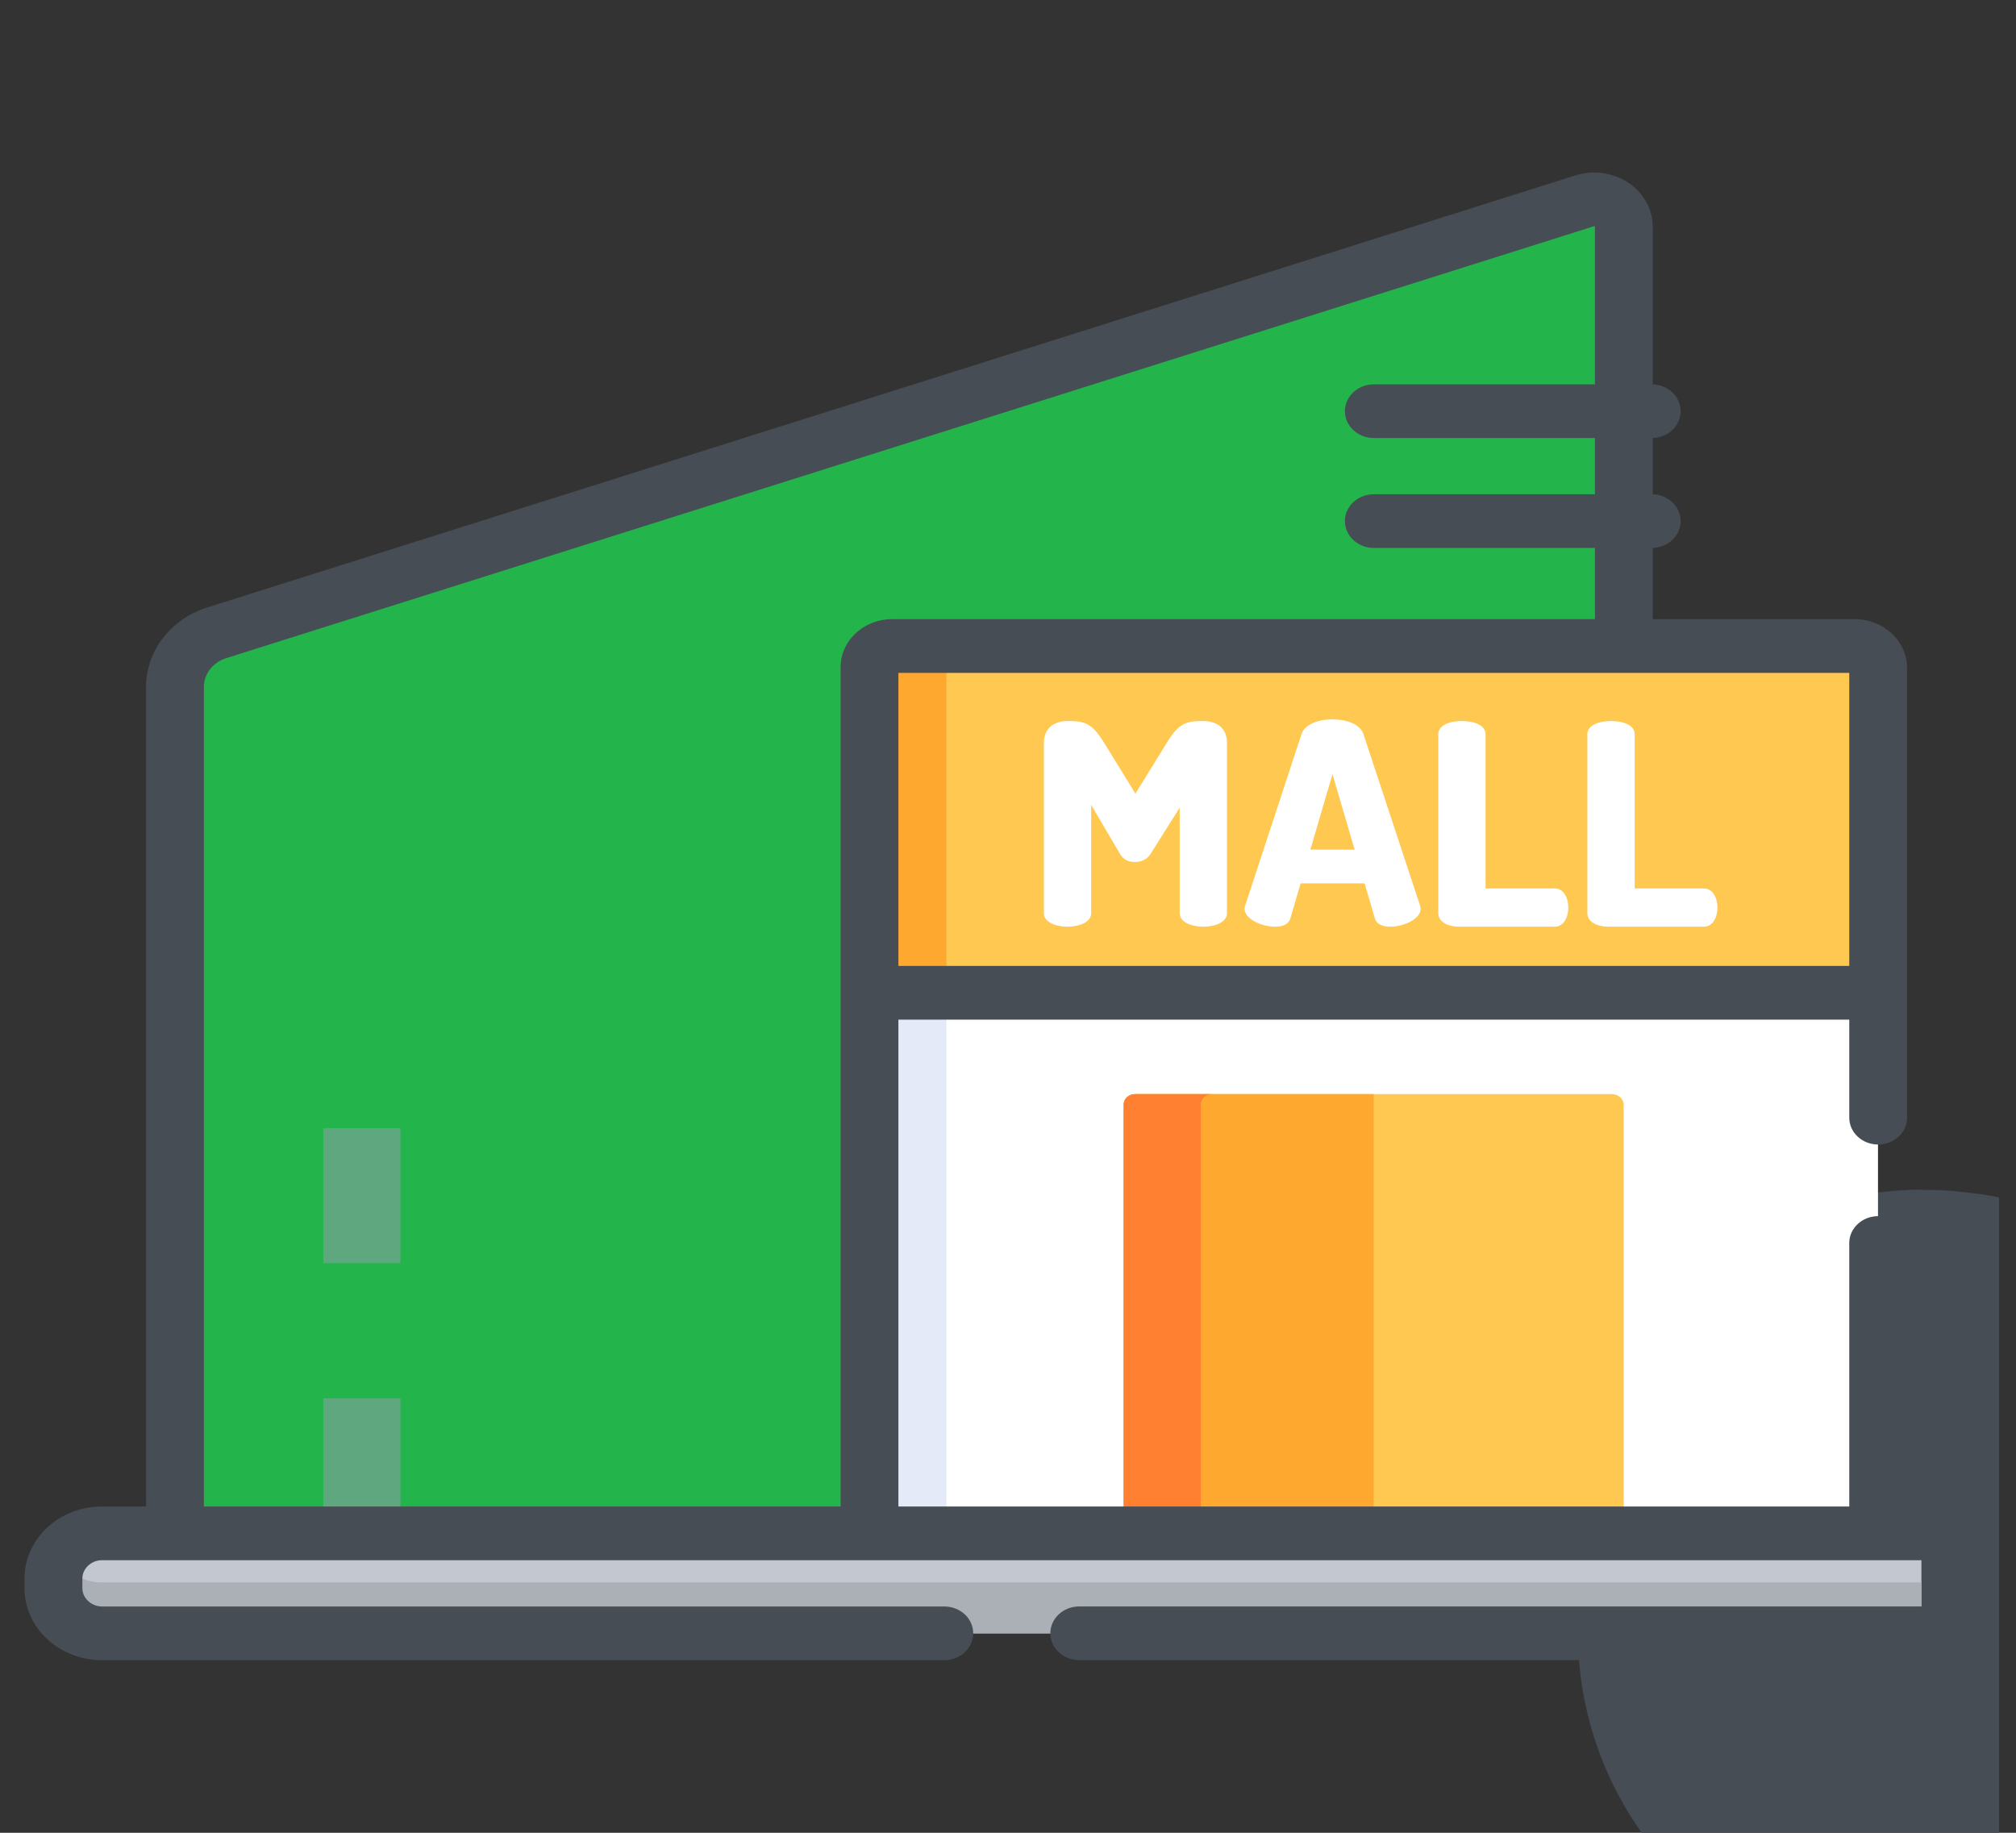 <svg width="44" height="40" viewBox="0 0 44 40" fill="none" xmlns="http://www.w3.org/2000/svg">
<rect x="0" y="0" width="44" height="40" fill="#333333" stroke="none"/>
<g clip-path="url(#clip0_3195_15591)">
<path d="M41.935 35.647C42.518 35.647 42.995 35.196 42.995 34.645V34.425C42.995 33.874 42.518 33.424 41.935 33.424" fill="#C2C7D0"/>
<path d="M41.935 35.648C42.518 35.648 42.995 35.197 42.995 34.646V34.426C42.995 34.266 42.954 34.115 42.882 33.98C42.708 34.309 42.349 34.536 41.935 34.536" fill="#ABB0B7"/>
<path d="M41.94 35.647C42.522 35.647 42.999 35.205 42.999 34.664V34.448C42.999 33.907 42.522 33.465 41.94 33.465" stroke="#474D54" stroke-width="15" stroke-miterlimit="10" stroke-linecap="round" stroke-linejoin="round"/>
<path d="M19.142 33.466C19.142 33.007 19.142 15.395 19.142 14.717C19.142 14.462 19.365 14.255 19.64 14.255H35.438V4.953C35.438 4.541 35.002 4.251 34.581 4.384L4.728 13.811C4.182 13.983 3.815 14.459 3.815 14.994V33.466L19.142 33.466Z" fill="#23B54B"/>
<path d="M5.705 13.502L4.728 13.81C4.183 13.983 3.815 14.458 3.815 14.993V33.465H5.5V14.181C5.5 13.935 5.574 13.702 5.705 13.502Z" fill="#23B54B"/>
<path d="M40.474 14.1H19.471C19.196 14.1 18.974 14.306 18.974 14.561C18.974 15.239 18.974 33.007 18.974 33.466H40.988C40.988 33.043 40.988 14.924 40.988 14.577C40.988 14.314 40.758 14.1 40.474 14.1Z" fill="white"/>
<path d="M20.657 33.466C20.657 33.007 20.657 15.239 20.657 14.561C20.657 14.306 20.88 14.1 21.154 14.1H19.471C19.196 14.1 18.974 14.306 18.974 14.561C18.974 15.239 18.974 33.007 18.974 33.466H20.657Z" fill="#E4EAF8"/>
<path d="M40.474 14.1H19.471C19.196 14.1 18.974 14.306 18.974 14.561C18.974 14.819 18.974 17.912 18.974 21.668H40.988C40.988 17.843 40.988 14.711 40.988 14.577C40.988 14.313 40.758 14.1 40.474 14.1Z" fill="#FFC850"/>
<path d="M18.974 14.561C18.974 14.819 18.974 17.912 18.974 21.668H20.657C20.657 18.005 20.657 14.84 20.657 14.561C20.657 14.306 20.88 14.1 21.154 14.1H19.471C19.2 14.1 18.974 14.303 18.974 14.561Z" fill="#FEA82F"/>
<path d="M35.183 23.879H24.771C24.635 23.879 24.524 23.981 24.524 24.108C24.524 24.444 24.524 33.237 24.524 33.465H35.438C35.438 33.255 35.438 24.288 35.438 24.116C35.438 23.985 35.324 23.879 35.183 23.879Z" fill="#FFC850"/>
<path d="M29.981 23.879H24.771C24.635 23.879 24.524 23.981 24.524 24.108C24.524 24.444 24.524 33.237 24.524 33.465H29.981V23.879Z" fill="#FEA82F"/>
<path d="M26.455 23.879H24.771C24.635 23.879 24.524 23.981 24.524 24.108C24.524 24.444 24.524 33.237 24.524 33.465H26.209C26.209 33.237 26.209 24.444 26.209 24.108C26.209 23.981 26.319 23.879 26.455 23.879Z" fill="#FF8031"/>
<path d="M15.749 30.516H7.057V33.465H15.749V30.516Z" fill="#23B54B"/>
<path d="M15.749 27.566H7.057V30.516H15.749V27.566Z" fill="#23B54B"/>
<path d="M15.749 24.617H7.057V27.567H15.749V24.617Z" fill="#23B54B"/>
<path d="M8.741 30.516H7.057V33.465H8.741V30.516Z" fill="#5FA77E"/>
<path d="M8.741 27.566H7.057V30.516H8.741V27.566Z" fill="#23B54B"/>
<path d="M8.741 24.617H7.057V27.567H8.741V24.617Z" fill="#5FA77E"/>
<path d="M15.749 24.617V22.25C15.749 21.928 15.469 21.668 15.122 21.668H7.683C7.337 21.668 7.057 21.928 7.057 22.25V24.617H15.749Z" fill="#23B54B"/>
<path d="M9.367 21.668H7.683C7.337 21.668 7.057 21.928 7.057 22.25V24.617H8.74V22.25C8.74 21.928 9.021 21.668 9.367 21.668Z" fill="#23B54B"/>
<path d="M41.936 33.426C40.916 33.426 2.599 33.426 2.222 33.426C1.64 33.426 1.163 33.876 1.163 34.427V34.647C1.163 35.198 1.64 35.648 2.222 35.648C2.584 35.648 41.431 35.648 41.936 35.648" fill="#C2C7D0"/>
<path d="M41.936 34.536C41.431 34.536 2.584 34.536 2.222 34.536C1.809 34.536 1.45 34.309 1.276 33.98C1.204 34.115 1.163 34.266 1.163 34.426V34.646C1.163 35.197 1.64 35.648 2.222 35.648C2.584 35.648 41.431 35.648 41.936 35.648" fill="#ABB0B7"/>
<path d="M25.112 18.635C25.026 18.77 24.894 18.813 24.768 18.813C24.649 18.813 24.523 18.776 24.444 18.635L23.815 17.566V19.93C23.815 20.127 23.557 20.225 23.299 20.225C23.041 20.225 22.783 20.127 22.783 19.93V16.215C22.783 15.865 23.041 15.736 23.299 15.736C23.67 15.736 23.828 15.773 24.1 16.215L24.781 17.321L25.463 16.215C25.734 15.773 25.893 15.736 26.263 15.736C26.528 15.736 26.779 15.865 26.779 16.215V19.93C26.779 20.127 26.521 20.225 26.263 20.225C26.005 20.225 25.747 20.127 25.747 19.93V17.628L25.112 18.635Z" fill="white"/>
<path d="M27.163 19.832C27.163 19.814 27.17 19.789 27.176 19.765L28.407 16.018C28.48 15.804 28.777 15.699 29.082 15.699C29.386 15.699 29.684 15.804 29.756 16.018L30.994 19.765C31 19.789 31.007 19.814 31.007 19.832C31.007 20.059 30.63 20.225 30.345 20.225C30.18 20.225 30.048 20.176 30.008 20.047L29.783 19.279H28.387L28.162 20.047C28.122 20.176 27.99 20.225 27.825 20.225C27.54 20.225 27.163 20.059 27.163 19.832ZM29.565 18.543L29.082 16.897L28.599 18.543H29.565Z" fill="white"/>
<path d="M31.84 20.225C31.616 20.225 31.391 20.127 31.391 19.93V16.025C31.391 15.822 31.649 15.736 31.907 15.736C32.165 15.736 32.423 15.822 32.423 16.025V19.39H33.931C34.13 19.39 34.229 19.599 34.229 19.808C34.229 20.017 34.13 20.225 33.931 20.225H31.84V20.225H31.84Z" fill="white"/>
<path d="M35.095 20.225C34.87 20.225 34.645 20.127 34.645 19.93V16.025C34.645 15.822 34.904 15.736 35.161 15.736C35.42 15.736 35.678 15.822 35.678 16.025V19.39H37.186C37.384 19.39 37.484 19.599 37.484 19.808C37.484 20.017 37.384 20.225 37.186 20.225H35.095V20.225H35.095Z" fill="white"/>
<path d="M20.609 35.061H2.225C1.994 35.061 1.798 34.879 1.798 34.664V34.448C1.798 34.233 1.994 34.051 2.225 34.051H41.939C42.288 34.051 42.571 33.789 42.571 33.465C42.571 33.141 42.288 32.879 41.939 32.879H41.623V27.128C41.623 26.805 41.341 26.542 40.992 26.542C40.643 26.542 40.361 26.805 40.361 27.128V32.879H19.608V22.253H40.361V24.393C40.361 24.717 40.643 24.979 40.992 24.979C41.34 24.979 41.623 24.717 41.623 24.393V14.576C41.623 14.086 41.264 13.672 40.777 13.55C40.772 13.548 40.768 13.547 40.763 13.546C40.731 13.539 40.699 13.532 40.666 13.527C40.656 13.526 40.647 13.524 40.637 13.523C40.627 13.522 40.618 13.521 40.608 13.52C40.565 13.515 40.522 13.513 40.477 13.513H36.072V11.958C36.41 11.947 36.681 11.689 36.681 11.373C36.681 11.056 36.41 10.798 36.072 10.787V9.56C36.41 9.549 36.681 9.291 36.681 8.974C36.681 8.658 36.41 8.4 36.072 8.389V4.953C36.072 4.571 35.873 4.21 35.538 3.987C35.203 3.765 34.771 3.706 34.381 3.829L4.528 13.256C3.726 13.509 3.187 14.207 3.187 14.993V32.879H2.225C1.293 32.879 0.535 33.583 0.535 34.448V34.664C0.535 35.529 1.293 36.233 2.225 36.233H20.609C20.958 36.233 21.241 35.97 21.241 35.647C21.241 35.323 20.958 35.061 20.609 35.061ZM40.361 21.081H19.608V14.685H40.361V21.081ZM4.45 14.993C4.45 14.709 4.644 14.457 4.934 14.365L34.788 4.938C34.793 4.937 34.796 4.936 34.803 4.94C34.81 4.945 34.81 4.948 34.81 4.953V8.388H29.985C29.636 8.388 29.353 8.651 29.353 8.974C29.353 9.298 29.636 9.56 29.985 9.56H34.81V10.787H29.985C29.636 10.787 29.353 11.049 29.353 11.373C29.353 11.696 29.636 11.959 29.985 11.959H34.81V13.512H19.474C19.435 13.512 19.397 13.514 19.359 13.518C19.35 13.519 19.34 13.52 19.331 13.521C19.322 13.522 19.312 13.523 19.303 13.525C19.293 13.526 19.284 13.527 19.275 13.529C19.261 13.531 19.247 13.534 19.233 13.537C18.727 13.639 18.346 14.059 18.346 14.56V32.879H4.45V14.993Z" fill="#474D54"/>
<path d="M41.939 35.06H23.555C23.206 35.06 22.924 35.323 22.924 35.647C22.924 35.97 23.206 36.232 23.555 36.232H41.939C42.288 36.232 42.57 35.97 42.57 35.647C42.57 35.323 42.288 35.06 41.939 35.06Z" fill="#474D54"/>
</g>
<defs>
<clipPath id="clip0_3195_15591">
<rect width="43.094" height="40" fill="white" transform="translate(0.535)"/>
</clipPath>
</defs>
</svg>

